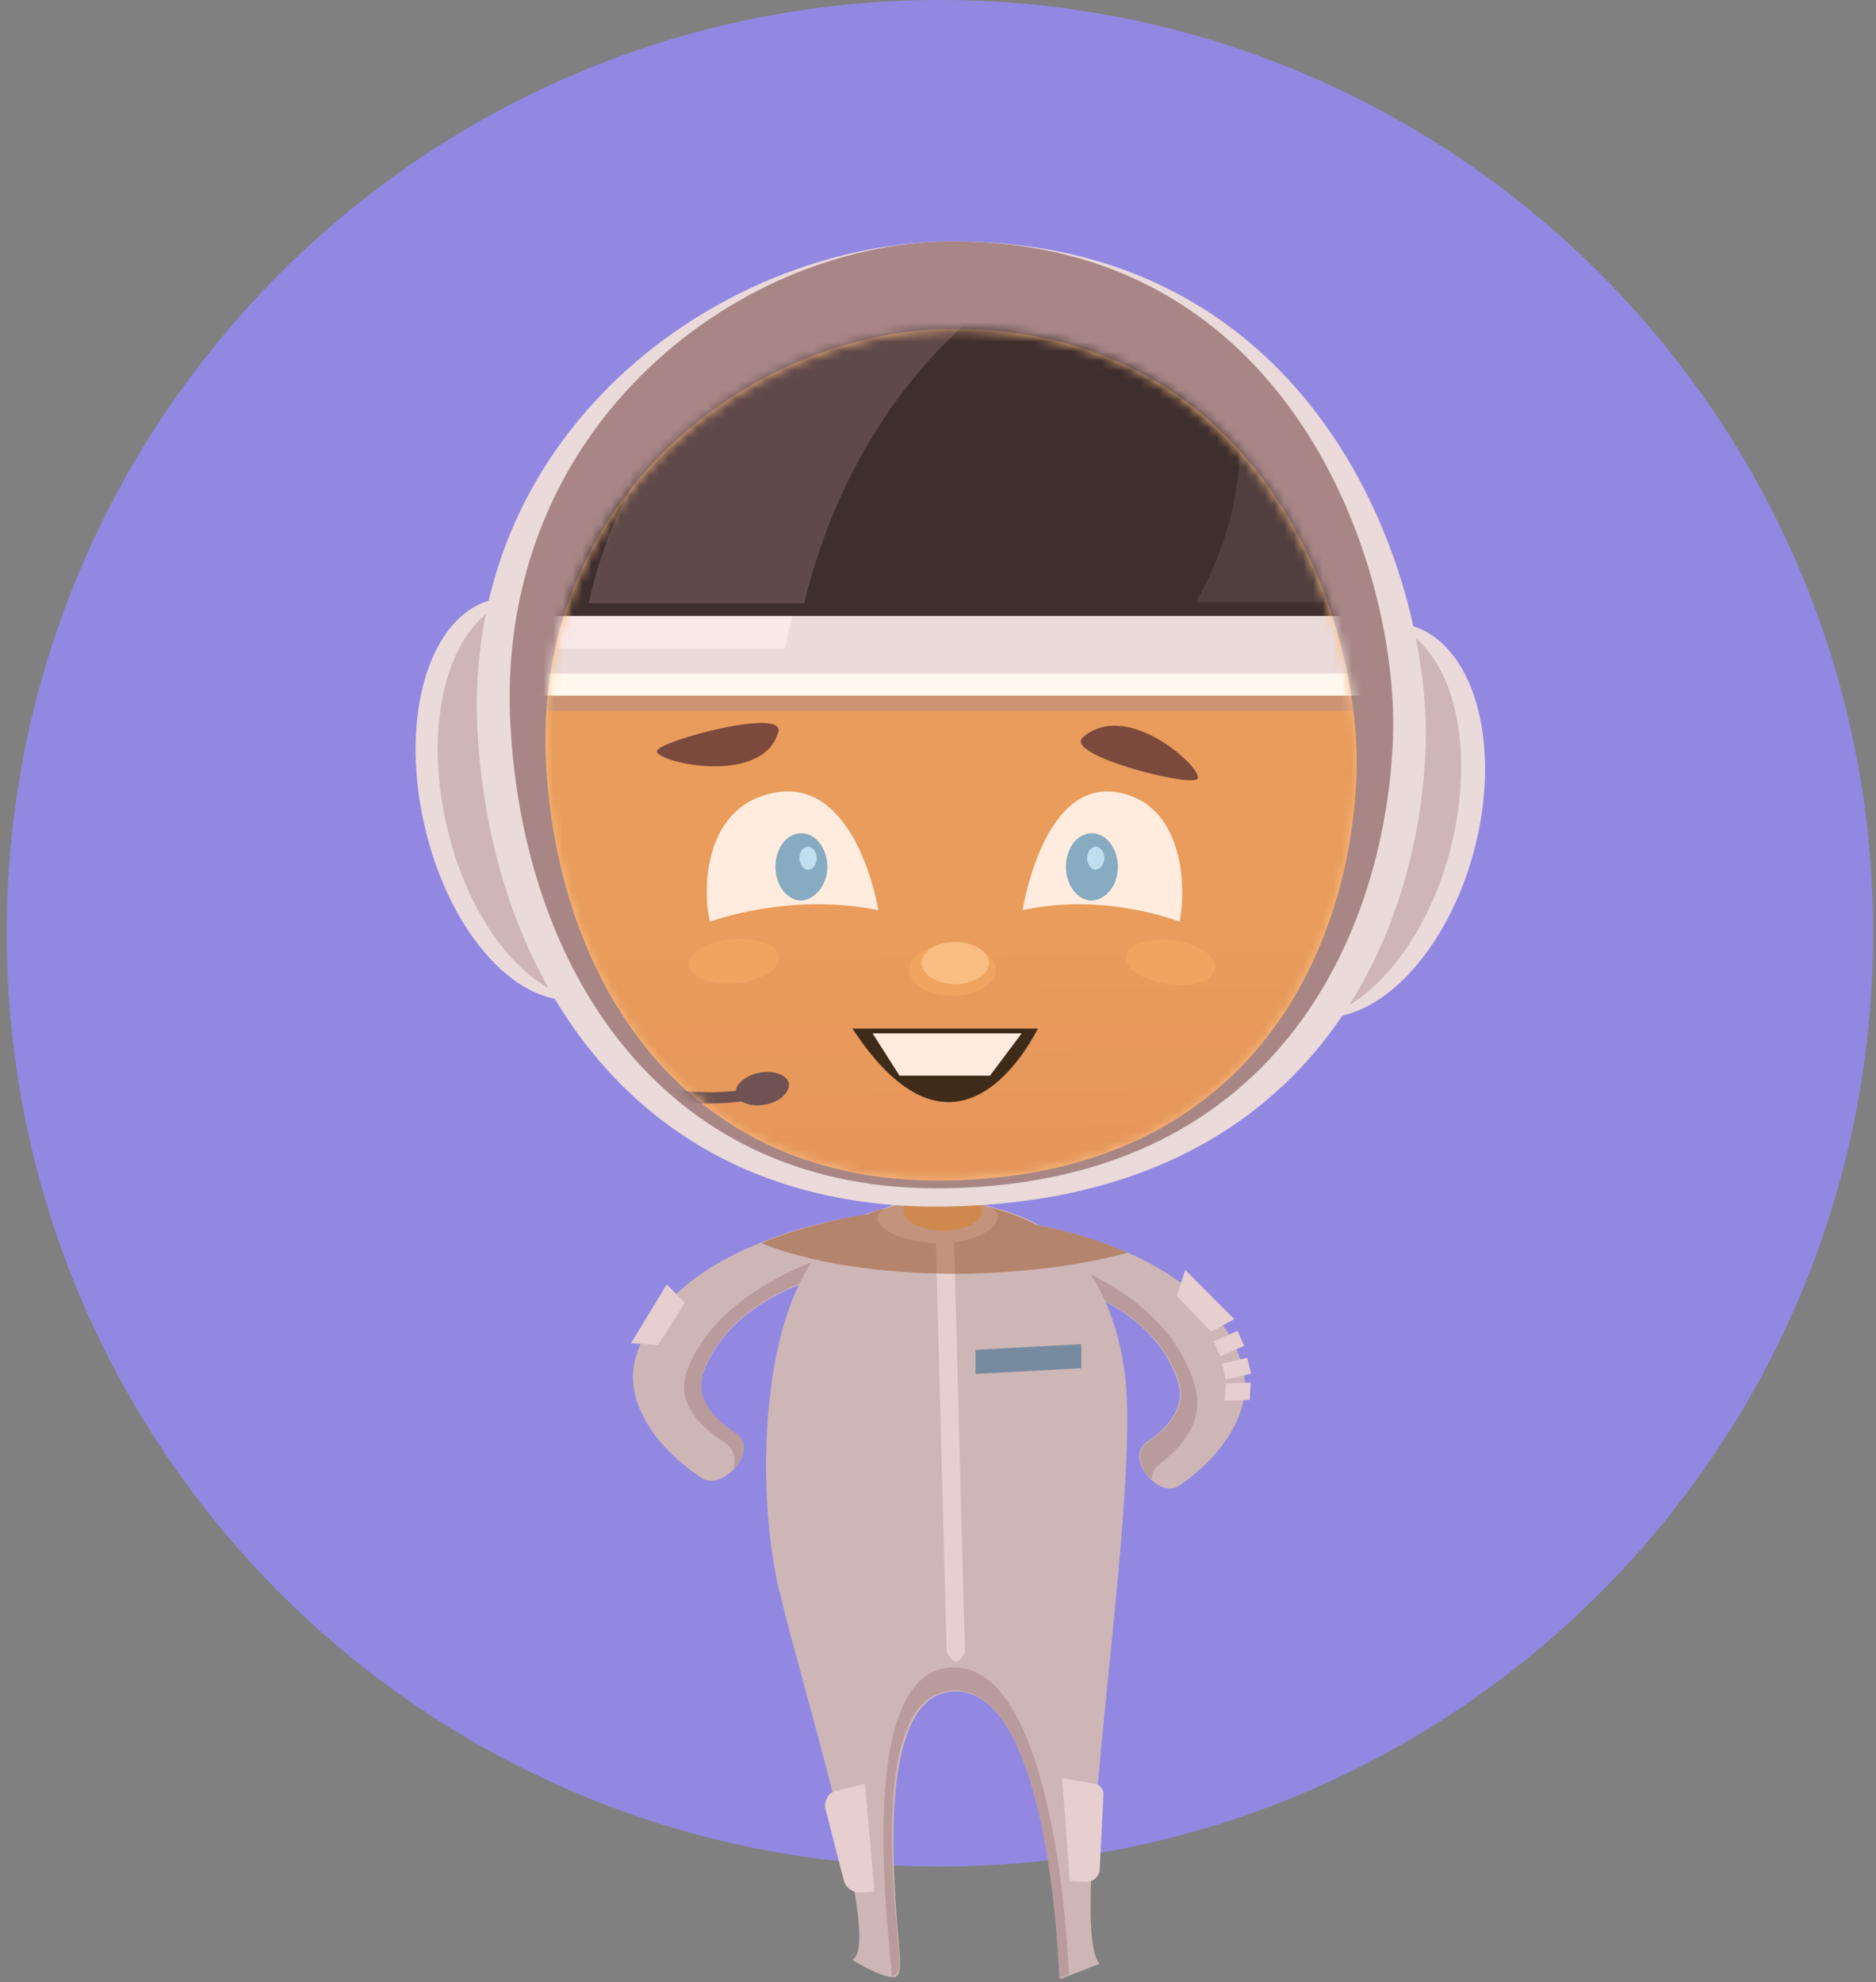 <svg width="195" height="206" viewBox="0 0 195 206" fill="none" xmlns="http://www.w3.org/2000/svg">
<rect x="0" y="0" width="195" height="206" fill="#808080" stroke="none"/>
<path d="M97.7 194C151.272 194 194.7 150.572 194.7 97C194.7 43.428 151.272 0 97.7 0C44.128 0 0.7 43.428 0.7 97C0.7 150.572 44.128 194 97.7 194Z" fill="#9288E2"/>
<path d="M122.6 154.4C127.6 150.9 130.4 146.1 129.1 141.8C125.3 129.3 105.9 127 105.9 127L109 133.1C109 133.1 119.6 135.1 122.4 143.5C123.3 146.2 121.5 148.3 119.3 149.8C116.7 151.5 120.5 155.9 122.6 154.4Z" fill="#CEB6B6"/>
<path d="M120.6 152.1C123.1 150.2 125.2 147.5 124.2 144C121.4 134.6 110.7 131.1 107.7 130.4L109.1 133.1C109.1 133.1 119.7 135.1 122.5 143.5C123.4 146.2 121.6 148.3 119.4 149.8C117.9 150.8 118.5 152.7 119.7 153.8C119.7 153.1 120 152.6 120.6 152.1Z" fill="#BA9B9B"/>
<path d="M72.9 153.6C67.7 150.1 64.8 145.3 66.1 141C70 128.5 90.3 126.2 90.3 126.2L87.1 132.3C87.1 132.3 76.1 134.3 73.1 142.7C72.2 145.4 74.1 147.5 76.4 149C79.1 150.6 75.1 155.1 72.9 153.6Z" fill="#CEB6B6"/>
<path d="M87.1 132.2L88.4 129.8C84.9 130.8 74.4 134.3 71.4 142.5C70.3 145.7 72.5 148.1 75.3 149.9C76.4 150.6 76.5 151.7 76.2 152.8C77.4 151.6 77.9 149.8 76.4 148.9C74.1 147.4 72.2 145.3 73.1 142.6C76.1 134.2 87.1 132.2 87.1 132.2Z" fill="#BA9B9B"/>
<path d="M101.8 118.7H93.7L94.2 126.4H102.2L101.8 118.7Z" fill="#FABE82"/>
<path d="M88.6 203.7C91.8 202 83.4 175.6 80.9 164.9C78.4 154.2 78.4 128.1 92.3 125.5C106.2 123 115 129.1 116.9 142.6C118.7 156 110.7 200.2 114.3 204.1L110.2 205.7C110.2 205.7 109.3 176.3 99.6 175.8C90.9 175.4 92.9 195.7 93.5 202.9C93.5 203.3 93.8 205.3 93 205.5C91.6 205.6 88.6 203.7 88.6 203.7Z" fill="#CEB6B6"/>
<path d="M99.4 173.3C88.8 172.9 92.3 199.9 92.7 205.4C93.2 205.4 93.5 204.8 93.5 204C93.5 201 89.5 175.3 99.5 175.7C109.3 176.2 110.1 205.6 110.1 205.6L111.1 205.2C110.8 197.8 108.7 173.7 99.4 173.3Z" fill="#BA9B9B"/>
<path d="M99.1 126.3H97.2L98.4 171.7C99.1 173 99.7 173 100.3 171.7L99.1 126.3Z" fill="#E8CFCF"/>
<path d="M103.7 126.5C103.7 125.2 100.9 124.6 97.6 124.6C94.3 124.6 91.2 125.4 91.2 126.6C91.2 127.9 94.3 129.2 97.6 129.2C100.9 129.3 103.7 127.8 103.7 126.5Z" fill="#E8CFCF"/>
<path d="M102.1 125.9C102 124.8 100.1 123.9 97.9 123.9C95.6 123.9 93.8 124.8 93.9 125.9C94 127 95.9 127.9 98.1 127.9C100.3 127.9 102.1 127 102.1 125.9Z" fill="#FABE82"/>
<path d="M114.7 186.5C114.7 186 114.4 185.5 113.8 185.4L110.4 184.8L111.2 195.5L112.9 195.6C113.6 195.6 114.2 195.1 114.3 194.4L114.7 186.5Z" fill="#E8CFCF"/>
<path d="M85.8 188C85.7 187.6 85.8 187.2 86 186.8C86.2 186.4 86.6 186.2 87 186.1L89.9 185.4L90.9 196.6L89.4 196.7C88.6 196.7 87.9 196.2 87.7 195.4L85.8 188Z" fill="#E8CFCF"/>
<path d="M71.2 135.4L69.3 133.5L65.6 139.6L68.4 139.8L71.2 135.4Z" fill="#E8CFCF"/>
<path d="M125.9 138.4L128.3 137.1L123.2 132L122.3 134.7L125.9 138.4Z" fill="#E8CFCF"/>
<path d="M128.641 138.33L126.163 139.402L126.838 140.962L129.316 139.891L128.641 138.33Z" fill="#E8CFCF"/>
<path d="M129.649 141.123L127.02 141.739L127.408 143.394L130.037 142.778L129.649 141.123Z" fill="#E8CFCF"/>
<path d="M130 143.7L127.4 143.8L127.3 145.6L129.9 145.5L130 143.7Z" fill="#E8CFCF"/>
<path d="M112.4 139.7L101.4 140.3V142.8L112.4 142.2V139.7Z" fill="#778BA0"/>
<path opacity="0.4" d="M117.2 130.2C113.4 128.5 109.8 127.7 107.7 127.3C106.2 126.5 104.6 125.9 102.9 125.5C102.7 125.4 102.5 125.3 102.2 125.2L101.8 118.8H93.7L94 125C93.2 125.2 92.6 125.4 92.1 125.6C91.4 125.7 90.8 125.9 90.2 126.2C89.3 126.3 84.3 127.1 79.1 129.2C84 131.2 91.4 132.4 99.7 132.4C106.4 132.3 112.5 131.5 117.2 130.2Z" fill="#8F3B00"/>
<path d="M67.9 80.4C65.3 68.9 57.9 60.9 51.3 62.3C44.7 63.8 41.5 74.3 44.1 85.7C46.7 97.2 54.1 105.2 60.7 103.8C67.3 102.3 70.5 91.9 67.9 80.4Z" fill="#EADADA"/>
<path d="M70.2 80.4C67.6 68.9 60.2 60.9 53.6 62.3C47 63.8 43.8 74.3 46.4 85.7C49 97.2 56.4 105.2 63 103.8C69.5 102.4 72.8 91.9 70.2 80.4Z" fill="#CEB6B6"/>
<path d="M153.2 88.5C156.2 77.3 153.2 66.8 146.6 65C139.9 63.2 132.1 70.8 129.1 82C126.1 93.2 129.1 103.7 135.7 105.5C142.4 107.3 150.2 99.6 153.2 88.5Z" fill="#EADADA"/>
<path d="M150.7 88.5C153.7 77.1 150.8 66.5 144.1 64.7C137.4 62.9 129.6 70.7 126.5 82C123.5 93.4 126.4 104 133.1 105.8C139.8 107.6 147.7 99.8 150.7 88.5Z" fill="#CEB6B6"/>
<path d="M49.7 77.1C51.5 102.7 67.1 126 98.5 125.4C136.5 124.7 147.6 97 148.2 77.4C148.7 59.6 136.9 24.7 98.5 25.1C74.7 25.4 47.4 45.1 49.7 77.1Z" fill="#EADADA"/>
<path d="M53.1 76.1C54.7 101.2 69.2 124.1 98.5 123.5C133.8 122.8 144.2 95.6 144.8 76.4C145.3 59 134.3 24.7 98.5 25.1C76.4 25.4 51 44.7 53.1 76.1Z" fill="#A88686"/>
<path d="M56.8 80.1C58.3 102.7 71.6 123.2 98.5 122.7C130.9 122.1 140.5 97.6 141 80.3C141.5 64.6 131.4 33.8 98.5 34.2C78.2 34.5 54.9 51.8 56.8 80.1Z" fill="#FABE82"/>
<mask id="mask0" mask-type="alpha" maskUnits="userSpaceOnUse" x="56" y="34" width="86" height="89">
<path d="M56.8 80.1C58.3 102.7 71.6 123.2 98.5 122.7C130.9 122.1 140.5 97.6 141 80.3C141.5 64.6 131.4 33.8 98.5 34.2C78.2 34.5 54.9 51.8 56.8 80.1Z" fill="url(#paint0_linear)"/>
</mask>
<g mask="url(#mask0)">
<path opacity="0.3" d="M56.8 80.1C58.3 102.7 71.6 123.2 98.5 122.7C130.9 122.1 140.5 97.6 141 80.3C141.5 64.6 131.4 33.8 98.5 34.2C78.2 34.5 54.9 51.8 56.8 80.1Z" fill="url(#paint1_linear)"/>
<path d="M88.6 106.9H107.9C107.8 106.9 99.9 124.1 88.6 106.9Z" fill="#3F2B1A"/>
<path d="M90.7 107.4L93.5 111.8H102.9L106.2 107.4H90.7Z" fill="#FFECDE"/>
<path d="M103.5 100.8C103.5 99.3 101.5 98.1 99 98.1C96.5 98.1 94.5 99.3 94.5 100.8C94.5 102.3 96.5 103.5 99 103.5C101.5 103.5 103.5 102.3 103.5 100.8Z" fill="#EFA460"/>
<path d="M102.8 100.1C102.8 98.9 101.2 97.9 99.3 97.9C97.3 97.9 95.8 98.9 95.8 100.1C95.8 101.3 97.4 102.3 99.3 102.3C101.2 102.2 102.8 101.3 102.8 100.1Z" fill="#FABE82"/>
<path d="M73.8 95.8C73.8 95.8 82 92.7 91.3 94.6C91.3 94.6 89.2 81.4 81.1 82.3C73 83.3 73 92.7 73.8 95.8Z" fill="#FFECDE"/>
<path d="M122.6 95.8C122.6 95.8 114.9 92.7 106.3 94.6C106.3 94.6 108.3 81.4 115.8 82.3C123.3 83.3 123.3 92.7 122.6 95.8Z" fill="#FFECDE"/>
<path d="M112.6 76.6C110.4 78.4 123.2 81.7 124.4 81C125.6 80.4 117.4 72.5 112.6 76.6Z" fill="#7C4A3D"/>
<path d="M80.9 76.1C81.7 73.5 68.9 76.9 68.3 78C67.7 79.1 79.2 81.9 80.9 76.1Z" fill="#7C4A3D"/>
<path d="M116.2 90.1C116.2 88.2 115 86.6 113.5 86.6C112 86.6 110.8 88.1 110.8 90.1C110.8 92 112 93.6 113.5 93.6C115 93.5 116.2 92 116.2 90.1Z" fill="#87ABC1"/>
<path d="M114.8 89.2C114.8 88.6 114.4 88 113.9 88C113.4 88 113 88.5 113 89.2C113 89.8 113.4 90.4 113.9 90.4C114.3 90.4 114.8 89.8 114.8 89.2Z" fill="#BFDFEF"/>
<path d="M86 90.1C86 88.2 84.8 86.6 83.3 86.6C81.8 86.6 80.6 88.1 80.6 90.1C80.6 92 81.8 93.6 83.3 93.6C84.7 93.5 86 92 86 90.1Z" fill="#87ABC1"/>
<path d="M84.9 89.2C84.9 88.6 84.5 88 84 88C83.5 88 83.1 88.5 83.1 89.2C83.1 89.8 83.5 90.4 84 90.4C84.5 90.4 84.9 89.8 84.9 89.2Z" fill="#BFDFEF"/>
<path opacity="0.5" d="M139.7 66.1H58.5L56.6 73.9H140.7L139.7 66.1Z" fill="#B28E8E"/>
<path d="M147.1 71.8C143.4 51 129.7 24.6 98.5 25.1C77.6 25.4 54.1 42.8 50.2 71.8H147.1Z" fill="#EADADA"/>
<path d="M105.6 25.7C102.8 25.3 99.9 25 96.8 25.1C76.6 25.4 53.9 41.1 50.1 67.4H81.6C85.6 48.3 94.8 34 105.6 25.7Z" fill="#F9E8E8"/>
<path d="M143.8 64C140.3 47.6 127.6 26.7 98.5 27.1C79 27.3 57.1 41.1 53.4 64H143.8Z" fill="#3F2E2E"/>
<path d="M143.8 64C140.3 47.6 127.6 26.7 98.5 27.1C79 27.3 57.1 41.1 53.4 64H143.8Z" fill="#3F2E2E"/>
<path d="M61.2 62.7H83.6C87.3 47.3 96 35.8 106.2 29.1C103.5 28.7 100.6 28.4 97.5 28.5C95.3 28.5 93.1 28.7 90.9 29.1C77.1 34 64.8 45.8 61.2 62.7Z" fill="#604949"/>
<path d="M128.9 45.8C128.9 51.8 127.2 57.5 124.3 62.6H140.5C138.9 54.9 135.1 46.3 128.3 39.6C128.7 41.6 128.9 43.7 128.9 45.8Z" fill="#513F3F"/>
<path d="M81 99.5C80.9 98.2 78.7 97.4 76.1 97.6C73.5 97.8 71.5 99 71.6 100.3C71.7 101.6 73.9 102.4 76.5 102.2C79.1 102 81.1 100.7 81 99.5Z" fill="#EFA460"/>
<path d="M126.3 100.6C126.5 99.3 124.5 98.1 121.9 97.7C119.3 97.4 117.1 98.2 117 99.4C116.8 100.7 118.8 101.9 121.4 102.3C124 102.7 126.2 101.9 126.3 100.6Z" fill="#EFA460"/>
<path d="M73.5 114.7C62.8 114.7 55.7 108.4 52.8 96.2L54 95.9C57.2 109.5 65.9 115.4 79.2 113L79.4 114.1C77.4 114.5 75.4 114.7 73.5 114.7Z" fill="#705252"/>
<path d="M82 112.6C81.8 111.7 80.4 111.2 78.9 111.5C77.4 111.8 76.3 112.8 76.5 113.7C76.7 114.6 78.1 115.1 79.6 114.8C81.1 114.5 82.1 113.5 82 112.6Z" fill="#705252"/>
<path d="M146.2 70H50.7V72.3H146.2V70Z" fill="#FFF8EE"/>
</g>
<defs>
<linearGradient id="paint0_linear" x1="99.131" y1="99.399" x2="99.419" y2="123.864" gradientUnits="userSpaceOnUse">
<stop/>
<stop offset="1" stop-color="white"/>
</linearGradient>
<linearGradient id="paint1_linear" x1="99.131" y1="99.399" x2="99.419" y2="123.864" gradientUnits="userSpaceOnUse">
<stop stop-color="#C04B00"/>
<stop offset="1" stop-color="#B73400"/>
</linearGradient>
</defs>
</svg>
